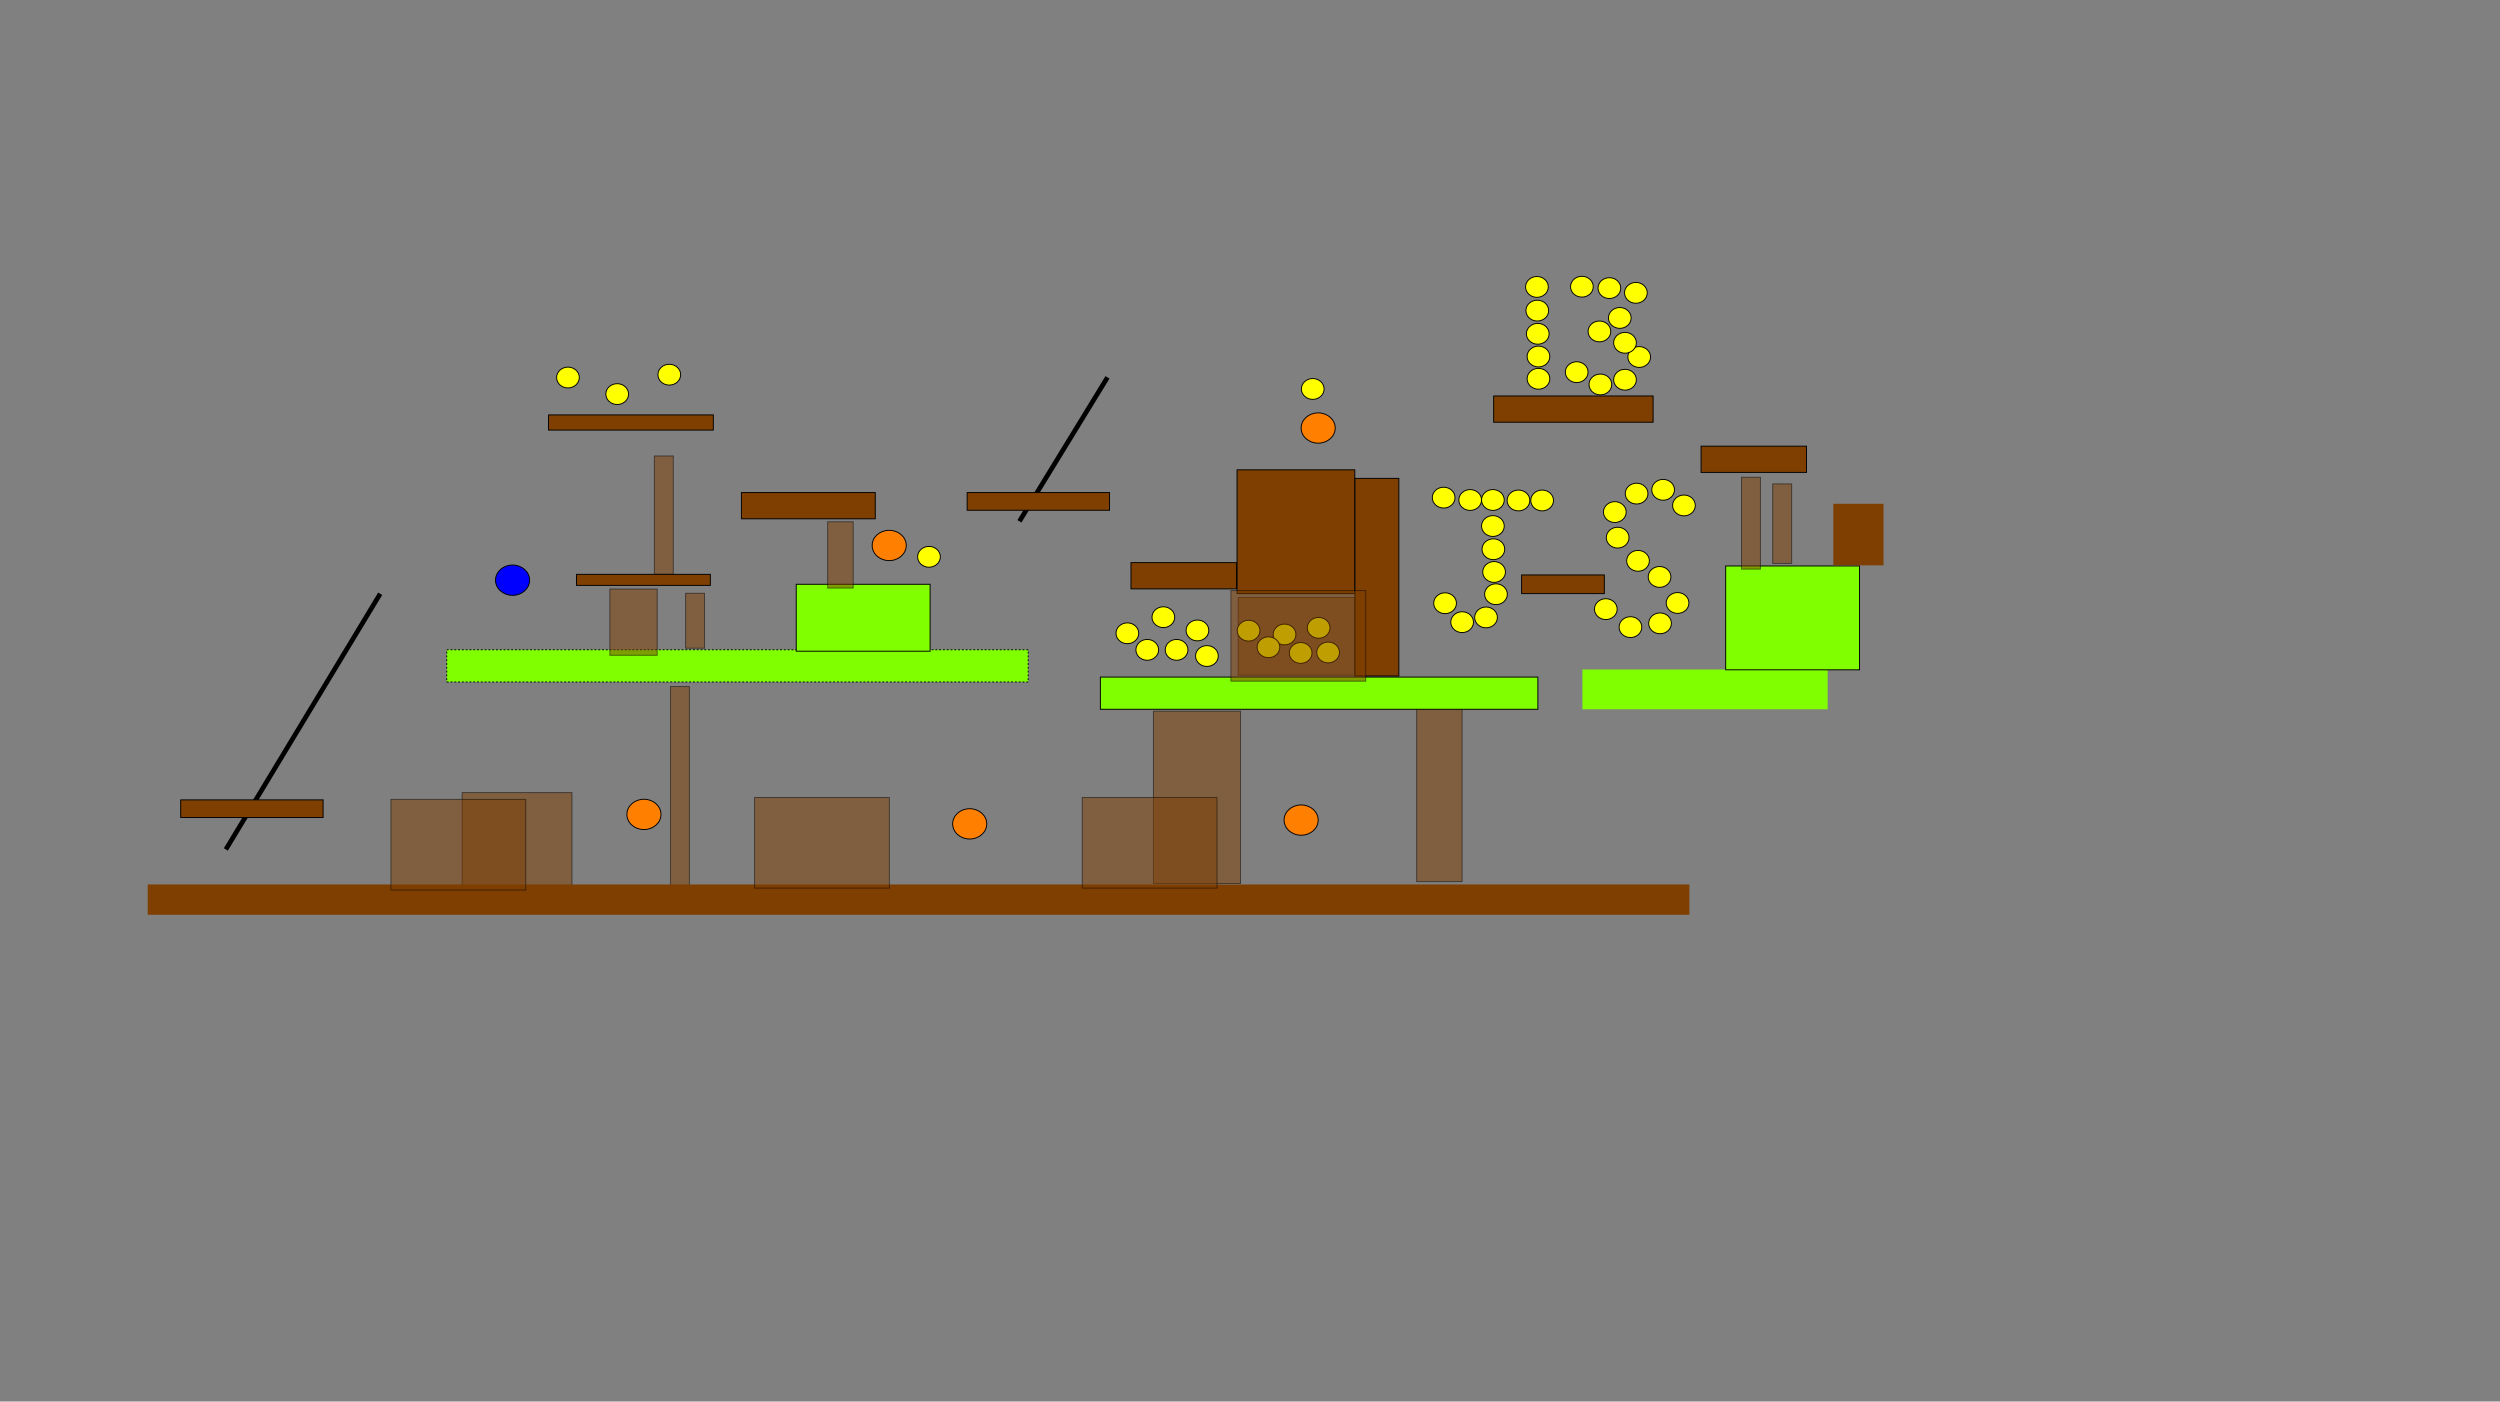 <svg width="2640" height="1480" xmlns="http://www.w3.org/2000/svg">
 <rect width="100%" height="100%" fill="#808080" stroke="none"/>
 <!-- Created with SVG-edit - http://svg-edit.googlecode.com/ -->
 <g display="inline">
  <title>Back</title>
  <rect opacity="0.5" fill="#7f3f00" stroke-dasharray="null" stroke-linejoin="null" stroke-linecap="null" x="691" y="481.5" width="20" height="125" id="svg_12" stroke="#000000"/>
  <rect stroke="#000000" id="svg_54" opacity="0.5" fill="#7f3f00" stroke-dasharray="null" stroke-linejoin="null" stroke-linecap="null" x="724" y="626.5" width="20" height="58"/>
  <rect stroke="#000000" id="svg_55" opacity="0.5" fill="#7f3f00" stroke-dasharray="null" stroke-linejoin="null" stroke-linecap="null" x="1872" y="511" width="20" height="84"/>
  <rect opacity="0.5" fill="#7f3f00" stroke-dasharray="null" stroke-linejoin="null" stroke-linecap="null" x="1307.5" y="631" width="123" height="82" id="svg_94" stroke="#000000"/>
  <line stroke="#000000" id="svg_59 move-svg_18" y2="398.5" x2="1169.5" y1="550.5" x1="1076.5" stroke-linecap="null" stroke-linejoin="null" stroke-dasharray="null" stroke-width="5" fill="none"/>
  <line stroke="#000000" id="svg_59 move-svg_98" y2="627" x2="401.5" y1="897" x1="238.5" stroke-linecap="null" stroke-linejoin="null" stroke-dasharray="null" stroke-width="5" fill="none"/>
  <rect stroke="#000000" id="svg_101" opacity="0.5" fill="#7f3f00" stroke-dasharray="null" stroke-linejoin="null" stroke-linecap="null" x="488" y="837" width="116" height="98"/>
  <rect stroke="#000000" id="svg_102" opacity="0.5" fill="#7f3f00" stroke-dasharray="null" stroke-linejoin="null" stroke-linecap="null" x="708" y="725" width="20" height="210"/>
  <rect stroke="#000000" id="svg_103" opacity="0.5" fill="#7f3f00" stroke-dasharray="null" stroke-linejoin="null" stroke-linecap="null" x="1496" y="743" width="48" height="188"/>
  <rect stroke="#000000" id="svg_104" opacity="0.5" fill="#7f3f00" stroke-dasharray="null" stroke-linejoin="null" stroke-linecap="null" x="1218" y="751" width="92" height="182"/>
 </g>
 <g display="inline">
  <title>Main</title>
  <rect stroke-dasharray="2,2" fill="#7fff00" stroke="#000000" x="471.767" y="686.163" width="614" height="34" id="svg_1"/>
  <rect fill="#7fff00" x="840.823" y="617" width="141.355" height="70.663" id="svg_3" stroke="#000000"/>
  <rect fill="#7f3f00" x="579.267" y="438.163" width="174" height="16" stroke="#000000" id="svg_5"/>
  <ellipse fill="#0000ff" stroke="#000000" stroke-dasharray="null" stroke-linejoin="null" stroke-linecap="null" cx="541.267" cy="612.663" id="svg_6" rx="18" ry="16"/>
  <rect fill="#7f3f00" x="608.767" y="606.499" width="141.355" height="11.664" id="svg_2" stroke="#000000"/>
  <ellipse id="svg_14" fill="#ffff00" stroke="#000000" stroke-dasharray="null" stroke-linejoin="null" stroke-linecap="null" cx="981" cy="588" rx="12" ry="11"/>
  <ellipse id="svg_80" fill="#ff7f00" stroke="#000000" stroke-dasharray="null" stroke-linejoin="null" stroke-linecap="null" cx="939" cy="576" rx="18" ry="16"/>
  <rect fill="#7f3f00" x="782.913" y="520.163" width="141.355" height="27.701" id="svg_4" stroke="#000000"/>
  <rect stroke="#000000" id="svg_15" fill="#7fff00" x="1162" y="715" width="462" height="34"/>
  <ellipse id="svg_19" fill="#ffff00" stroke="#000000" stroke-dasharray="null" stroke-linejoin="null" stroke-linecap="null" cx="1190.5" cy="668.75" rx="12" ry="11"/>
  <ellipse id="svg_20" fill="#ffff00" stroke="#000000" stroke-dasharray="null" stroke-linejoin="null" stroke-linecap="null" cx="1242.5" cy="686.25" rx="12" ry="11"/>
  <ellipse id="svg_21" fill="#ffff00" stroke="#000000" stroke-dasharray="null" stroke-linejoin="null" stroke-linecap="null" cx="1228.5" cy="651.75" rx="12" ry="11"/>
  <ellipse id="svg_22" fill="#ffff00" stroke="#000000" stroke-dasharray="null" stroke-linejoin="null" stroke-linecap="null" cx="1274.5" cy="692.75" rx="12" ry="11"/>
  <ellipse id="svg_23" fill="#ffff00" stroke="#000000" stroke-dasharray="null" stroke-linejoin="null" stroke-linecap="null" cx="1211.5" cy="686.25" rx="12" ry="11"/>
  <ellipse id="svg_24" fill="#ffff00" stroke="#000000" stroke-dasharray="null" stroke-linejoin="null" stroke-linecap="null" cx="1264.5" cy="665.75" rx="12" ry="11"/>
  <ellipse id="svg_25" fill="#ffff00" stroke="#000000" stroke-dasharray="null" stroke-linejoin="null" stroke-linecap="null" cx="1524.5" cy="525.5" rx="12" ry="11"/>
  <ellipse id="svg_26" fill="#ffff00" stroke="#000000" stroke-dasharray="null" stroke-linejoin="null" stroke-linecap="null" cx="1576.5" cy="528" rx="12" ry="11"/>
  <ellipse id="svg_27" fill="#ffff00" stroke="#000000" stroke-dasharray="null" stroke-linejoin="null" stroke-linecap="null" cx="1628.5" cy="528.5" rx="12" ry="11"/>
  <ellipse id="svg_28" fill="#ffff00" stroke="#000000" stroke-dasharray="null" stroke-linejoin="null" stroke-linecap="null" cx="1576.5" cy="555.5" rx="12" ry="11"/>
  <ellipse id="svg_29" fill="#ffff00" stroke="#000000" stroke-dasharray="null" stroke-linejoin="null" stroke-linecap="null" cx="1552.5" cy="528" rx="12" ry="11"/>
  <ellipse id="svg_30" fill="#ffff00" stroke="#000000" stroke-dasharray="null" stroke-linejoin="null" stroke-linecap="null" cx="1603.5" cy="528.5" rx="12" ry="11"/>
  <ellipse id="svg_31" fill="#ffff00" stroke="#000000" stroke-dasharray="null" stroke-linejoin="null" stroke-linecap="null" cx="1577" cy="580" rx="12" ry="11"/>
  <ellipse id="svg_32" fill="#ffff00" stroke="#000000" stroke-dasharray="null" stroke-linejoin="null" stroke-linecap="null" cx="1577.75" cy="604" rx="12" ry="11"/>
  <ellipse id="svg_33" fill="#ffff00" stroke="#000000" stroke-dasharray="null" stroke-linejoin="null" stroke-linecap="null" cx="1579.75" cy="627.5" rx="12" ry="11"/>
  <ellipse id="svg_34" fill="#ffff00" stroke="#000000" stroke-dasharray="null" stroke-linejoin="null" stroke-linecap="null" cx="1569.25" cy="652" rx="12" ry="11"/>
  <ellipse id="svg_35" fill="#ffff00" stroke="#000000" stroke-dasharray="null" stroke-linejoin="null" stroke-linecap="null" cx="1544" cy="657" rx="12" ry="11"/>
  <ellipse id="svg_36" fill="#ffff00" stroke="#000000" stroke-dasharray="null" stroke-linejoin="null" stroke-linecap="null" cx="1526" cy="637" rx="12" ry="11"/>
  <rect stroke="#000000" id="svg_37" height="42" width="259" y="707" x="1671" stroke-linecap="null" stroke-linejoin="null" stroke-dasharray="null" stroke-width="null" fill="#7fff00"/>
  <ellipse id="svg_38" fill="#ffff00" stroke="#000000" stroke-dasharray="null" stroke-linejoin="null" stroke-linecap="null" cx="1705.25" cy="540.75" rx="12" ry="11"/>
  <ellipse id="svg_39" fill="#ffff00" stroke="#000000" stroke-dasharray="null" stroke-linejoin="null" stroke-linecap="null" cx="1756.25" cy="517.25" rx="12" ry="11"/>
  <ellipse id="svg_40" fill="#ffff00" stroke="#000000" stroke-dasharray="null" stroke-linejoin="null" stroke-linecap="null" cx="1386.25" cy="410.75" rx="12" ry="11"/>
  <ellipse id="svg_41" fill="#ffff00" stroke="#000000" stroke-dasharray="null" stroke-linejoin="null" stroke-linecap="null" cx="1708.25" cy="567.75" rx="12" ry="11"/>
  <ellipse id="svg_42" fill="#ffff00" stroke="#000000" stroke-dasharray="null" stroke-linejoin="null" stroke-linecap="null" cx="1728.25" cy="521.25" rx="12" ry="11"/>
  <ellipse id="svg_43" fill="#ffff00" stroke="#000000" stroke-dasharray="null" stroke-linejoin="null" stroke-linecap="null" cx="1778.25" cy="533.75" rx="12" ry="11"/>
  <ellipse id="svg_44" fill="#ffff00" stroke="#000000" stroke-dasharray="null" stroke-linejoin="null" stroke-linecap="null" cx="1729.75" cy="592.25" rx="12" ry="11"/>
  <ellipse id="svg_45" fill="#ffff00" stroke="#000000" stroke-dasharray="null" stroke-linejoin="null" stroke-linecap="null" cx="1752.5" cy="609.25" rx="12" ry="11"/>
  <ellipse id="svg_46" fill="#ffff00" stroke="#000000" stroke-dasharray="null" stroke-linejoin="null" stroke-linecap="null" cx="1771.5" cy="636.75" rx="12" ry="11"/>
  <ellipse id="svg_47" fill="#ffff00" stroke="#000000" stroke-dasharray="null" stroke-linejoin="null" stroke-linecap="null" cx="1753" cy="658.25" rx="12" ry="11"/>
  <ellipse id="svg_48" fill="#ffff00" stroke="#000000" stroke-dasharray="null" stroke-linejoin="null" stroke-linecap="null" cx="1721.75" cy="662.25" rx="12" ry="11"/>
  <ellipse id="svg_49" fill="#ffff00" stroke="#000000" stroke-dasharray="null" stroke-linejoin="null" stroke-linecap="null" cx="1695.75" cy="643.25" rx="12" ry="11"/>
  <rect stroke="#000000" id="svg_51" fill="#7fff00" x="1822.323" y="597.668" width="141.355" height="109.663"/>
  <rect id="svg_57" stroke="#000000" fill="#7f3f00" x="1796.323" y="471.15" width="111.355" height="27.701"/>
  <rect stroke="#000000" id="svg_58" fill="#7f3f00" x="1577.323" y="418.15" width="168.355" height="27.701"/>
  <rect stroke="#000000" id="svg_61" height="65" width="53" y="532" x="1936" stroke-linecap="null" stroke-linejoin="null" stroke-dasharray="null" stroke-width="null" fill="#7f3f00"/>
  <ellipse id="svg_62" fill="#ffff00" stroke="#000000" stroke-dasharray="null" stroke-linejoin="null" stroke-linecap="null" cx="1623.375" cy="328" rx="12" ry="11"/>
  <ellipse id="svg_63" fill="#ffff00" stroke="#000000" stroke-dasharray="null" stroke-linejoin="null" stroke-linecap="null" cx="1623.875" cy="352.5" rx="12" ry="11"/>
  <ellipse id="svg_64" fill="#ffff00" stroke="#000000" stroke-dasharray="null" stroke-linejoin="null" stroke-linecap="null" cx="1624.625" cy="376.5" rx="12" ry="11"/>
  <ellipse id="svg_65" fill="#ffff00" stroke="#000000" stroke-dasharray="null" stroke-linejoin="null" stroke-linecap="null" cx="1624.625" cy="400" rx="12" ry="11"/>
  <ellipse id="svg_66" fill="#ffff00" stroke="#000000" stroke-dasharray="null" stroke-linejoin="null" stroke-linecap="null" cx="1670.5" cy="302.75" rx="12" ry="11"/>
  <ellipse id="svg_67" fill="#ffff00" stroke="#000000" stroke-dasharray="null" stroke-linejoin="null" stroke-linecap="null" cx="1727.5" cy="309.25" rx="12" ry="11"/>
  <ellipse id="svg_68" fill="#ffff00" stroke="#000000" stroke-dasharray="null" stroke-linejoin="null" stroke-linecap="null" cx="1699.5" cy="304.25" rx="12" ry="11"/>
  <ellipse id="svg_70" fill="#ffff00" stroke="#000000" stroke-dasharray="null" stroke-linejoin="null" stroke-linecap="null" cx="1689" cy="350" rx="12" ry="11"/>
  <ellipse id="svg_69" fill="#ffff00" stroke="#000000" stroke-dasharray="null" stroke-linejoin="null" stroke-linecap="null" cx="1710.5" cy="335.75" rx="12" ry="11"/>
  <ellipse id="svg_73" fill="#ffff00" stroke="#000000" stroke-dasharray="null" stroke-linejoin="null" stroke-linecap="null" cx="1716" cy="401" rx="12" ry="11"/>
  <ellipse id="svg_72" fill="#ffff00" stroke="#000000" stroke-dasharray="null" stroke-linejoin="null" stroke-linecap="null" cx="1731" cy="377" rx="12" ry="11"/>
  <ellipse id="svg_71" fill="#ffff00" stroke="#000000" stroke-dasharray="null" stroke-linejoin="null" stroke-linecap="null" cx="1716" cy="362" rx="12" ry="11"/>
  <ellipse id="svg_74" fill="#ffff00" stroke="#000000" stroke-dasharray="null" stroke-linejoin="null" stroke-linecap="null" cx="1690" cy="406" rx="12" ry="11"/>
  <ellipse id="svg_75" fill="#ffff00" stroke="#000000" stroke-dasharray="null" stroke-linejoin="null" stroke-linecap="null" cx="1665" cy="393" rx="12" ry="11"/>
  <ellipse id="svg_76" fill="#ffff00" stroke="#000000" stroke-dasharray="null" stroke-linejoin="null" stroke-linecap="null" cx="1623" cy="303" rx="12" ry="11"/>
  <ellipse fill="#ffff00" stroke="#000000" stroke-dasharray="null" stroke-linejoin="null" stroke-linecap="null" cx="1318.5" cy="666" rx="12" ry="11" id="svg_88"/>
  <ellipse fill="#ffff00" stroke="#000000" stroke-dasharray="null" stroke-linejoin="null" stroke-linecap="null" cx="1373.5" cy="689.5" rx="12" ry="11" id="svg_89"/>
  <ellipse fill="#ffff00" stroke="#000000" stroke-dasharray="null" stroke-linejoin="null" stroke-linecap="null" cx="1356.5" cy="670" rx="12" ry="11" id="svg_90"/>
  <ellipse fill="#ffff00" stroke="#000000" stroke-dasharray="null" stroke-linejoin="null" stroke-linecap="null" cx="1402.5" cy="689" rx="12" ry="11" id="svg_91"/>
  <ellipse fill="#ffff00" stroke="#000000" stroke-dasharray="null" stroke-linejoin="null" stroke-linecap="null" cx="1339.5" cy="683.5" rx="12" ry="11" id="svg_92"/>
  <ellipse fill="#ffff00" stroke="#000000" stroke-dasharray="null" stroke-linejoin="null" stroke-linecap="null" cx="1392.5" cy="663" rx="12" ry="11" id="svg_93"/>
  <ellipse id="svg_50" fill="#ff7f00" stroke="#000000" stroke-dasharray="null" stroke-linejoin="null" stroke-linecap="null" cx="1392" cy="452" rx="18" ry="16"/>
  <rect fill="#7f3f00" x="1606.823" y="607.15" width="87.355" height="19.701" id="svg_11" stroke="#000000"/>
  <ellipse fill="#ffff00" stroke="#000000" stroke-dasharray="null" stroke-linejoin="null" stroke-linecap="null" cx="599.767" cy="398.663" id="svg_7" rx="12" ry="11"/>
  <ellipse fill="#ffff00" stroke="#000000" stroke-dasharray="null" stroke-linejoin="null" stroke-linecap="null" cx="651.767" cy="416.163" rx="12" ry="11" id="svg_8"/>
  <ellipse fill="#ffff00" stroke="#000000" stroke-dasharray="null" stroke-linejoin="null" stroke-linecap="null" cx="706.767" cy="395.663" rx="12" ry="11" id="svg_9"/>
  <rect stroke="#000000" id="svg_17" fill="#7f3f00" x="1194.323" y="594.15" width="111.355" height="27.701"/>
  <g id="svg_79">
   <rect id="svg_16" fill="#7f3f00" x="1306.323" y="496.15" width="124.355" height="130.701" stroke="#000000"/>
   <rect fill="#7f3f00" x="1430.823" y="505.15" width="46.355" height="208.701" id="svg_87" stroke="#000000"/>
  </g>
  <rect stroke="#000000" id="svg_18" fill="#7f3f00" x="1021.323" y="520.168" width="150.355" height="18.664"/>
  <rect stroke="#000000" id="svg_82" height="32" width="1628" y="934" x="156" stroke-linecap="null" stroke-linejoin="null" stroke-dasharray="null" stroke-width="null" fill="#7f3f00"/>
  <ellipse id="svg_95 speed-40" fill="#ff7f00" stroke="#000000" stroke-dasharray="null" stroke-linejoin="null" stroke-linecap="null" cx="1374" cy="866" rx="18" ry="16"/>
  <ellipse id="svg_96 speed-25" fill="#ff7f00" stroke="#000000" stroke-dasharray="null" stroke-linejoin="null" stroke-linecap="null" cx="1024" cy="870" rx="18" ry="16"/>
  <ellipse id="svg_97 speed-5" fill="#ff7f00" stroke="#000000" stroke-dasharray="null" stroke-linejoin="null" stroke-linecap="null" cx="680" cy="860" rx="18" ry="16"/>
  <rect id="svg_98" stroke="#000000" fill="#7f3f00" x="190.823" y="844.668" width="150.355" height="18.664"/>
 </g>
 <g display="inline">
  <title>Front (hiding)</title>
  <rect stroke="#000000" opacity="0.5" fill="#7f3f00" stroke-dasharray="null" stroke-linejoin="null" stroke-linecap="null" x="644" y="622" width="50" height="70" id="svg_10"/>
  <rect stroke="#000000" id="svg_52" opacity="0.5" fill="#7f3f00" stroke-dasharray="null" stroke-linejoin="null" stroke-linecap="null" x="874" y="551" width="27" height="70"/>
  <rect stroke="#000000" id="svg_56" opacity="0.5" fill="#7f3f00" stroke-dasharray="null" stroke-linejoin="null" stroke-linecap="null" x="1839" y="504" width="20" height="97"/>
  <rect fill="#7f3f00" x="1299.823" y="623.649" width="142.355" height="95.701" id="svg_86" opacity="0.5" stroke="#000000"/>
  <rect id="svg_83" fill="#7f3f00" x="412.823" y="844.149" width="142.355" height="95.701" opacity="0.5" stroke="#000000"/>
  <rect id="svg_84" fill="#7f3f00" x="796.823" y="842.149" width="142.355" height="95.701" opacity="0.5" stroke="#000000"/>
  <rect id="svg_85" fill="#7f3f00" x="1142.823" y="842.149" width="142.355" height="95.701" opacity="0.5" stroke="#000000"/>
 </g>
</svg>